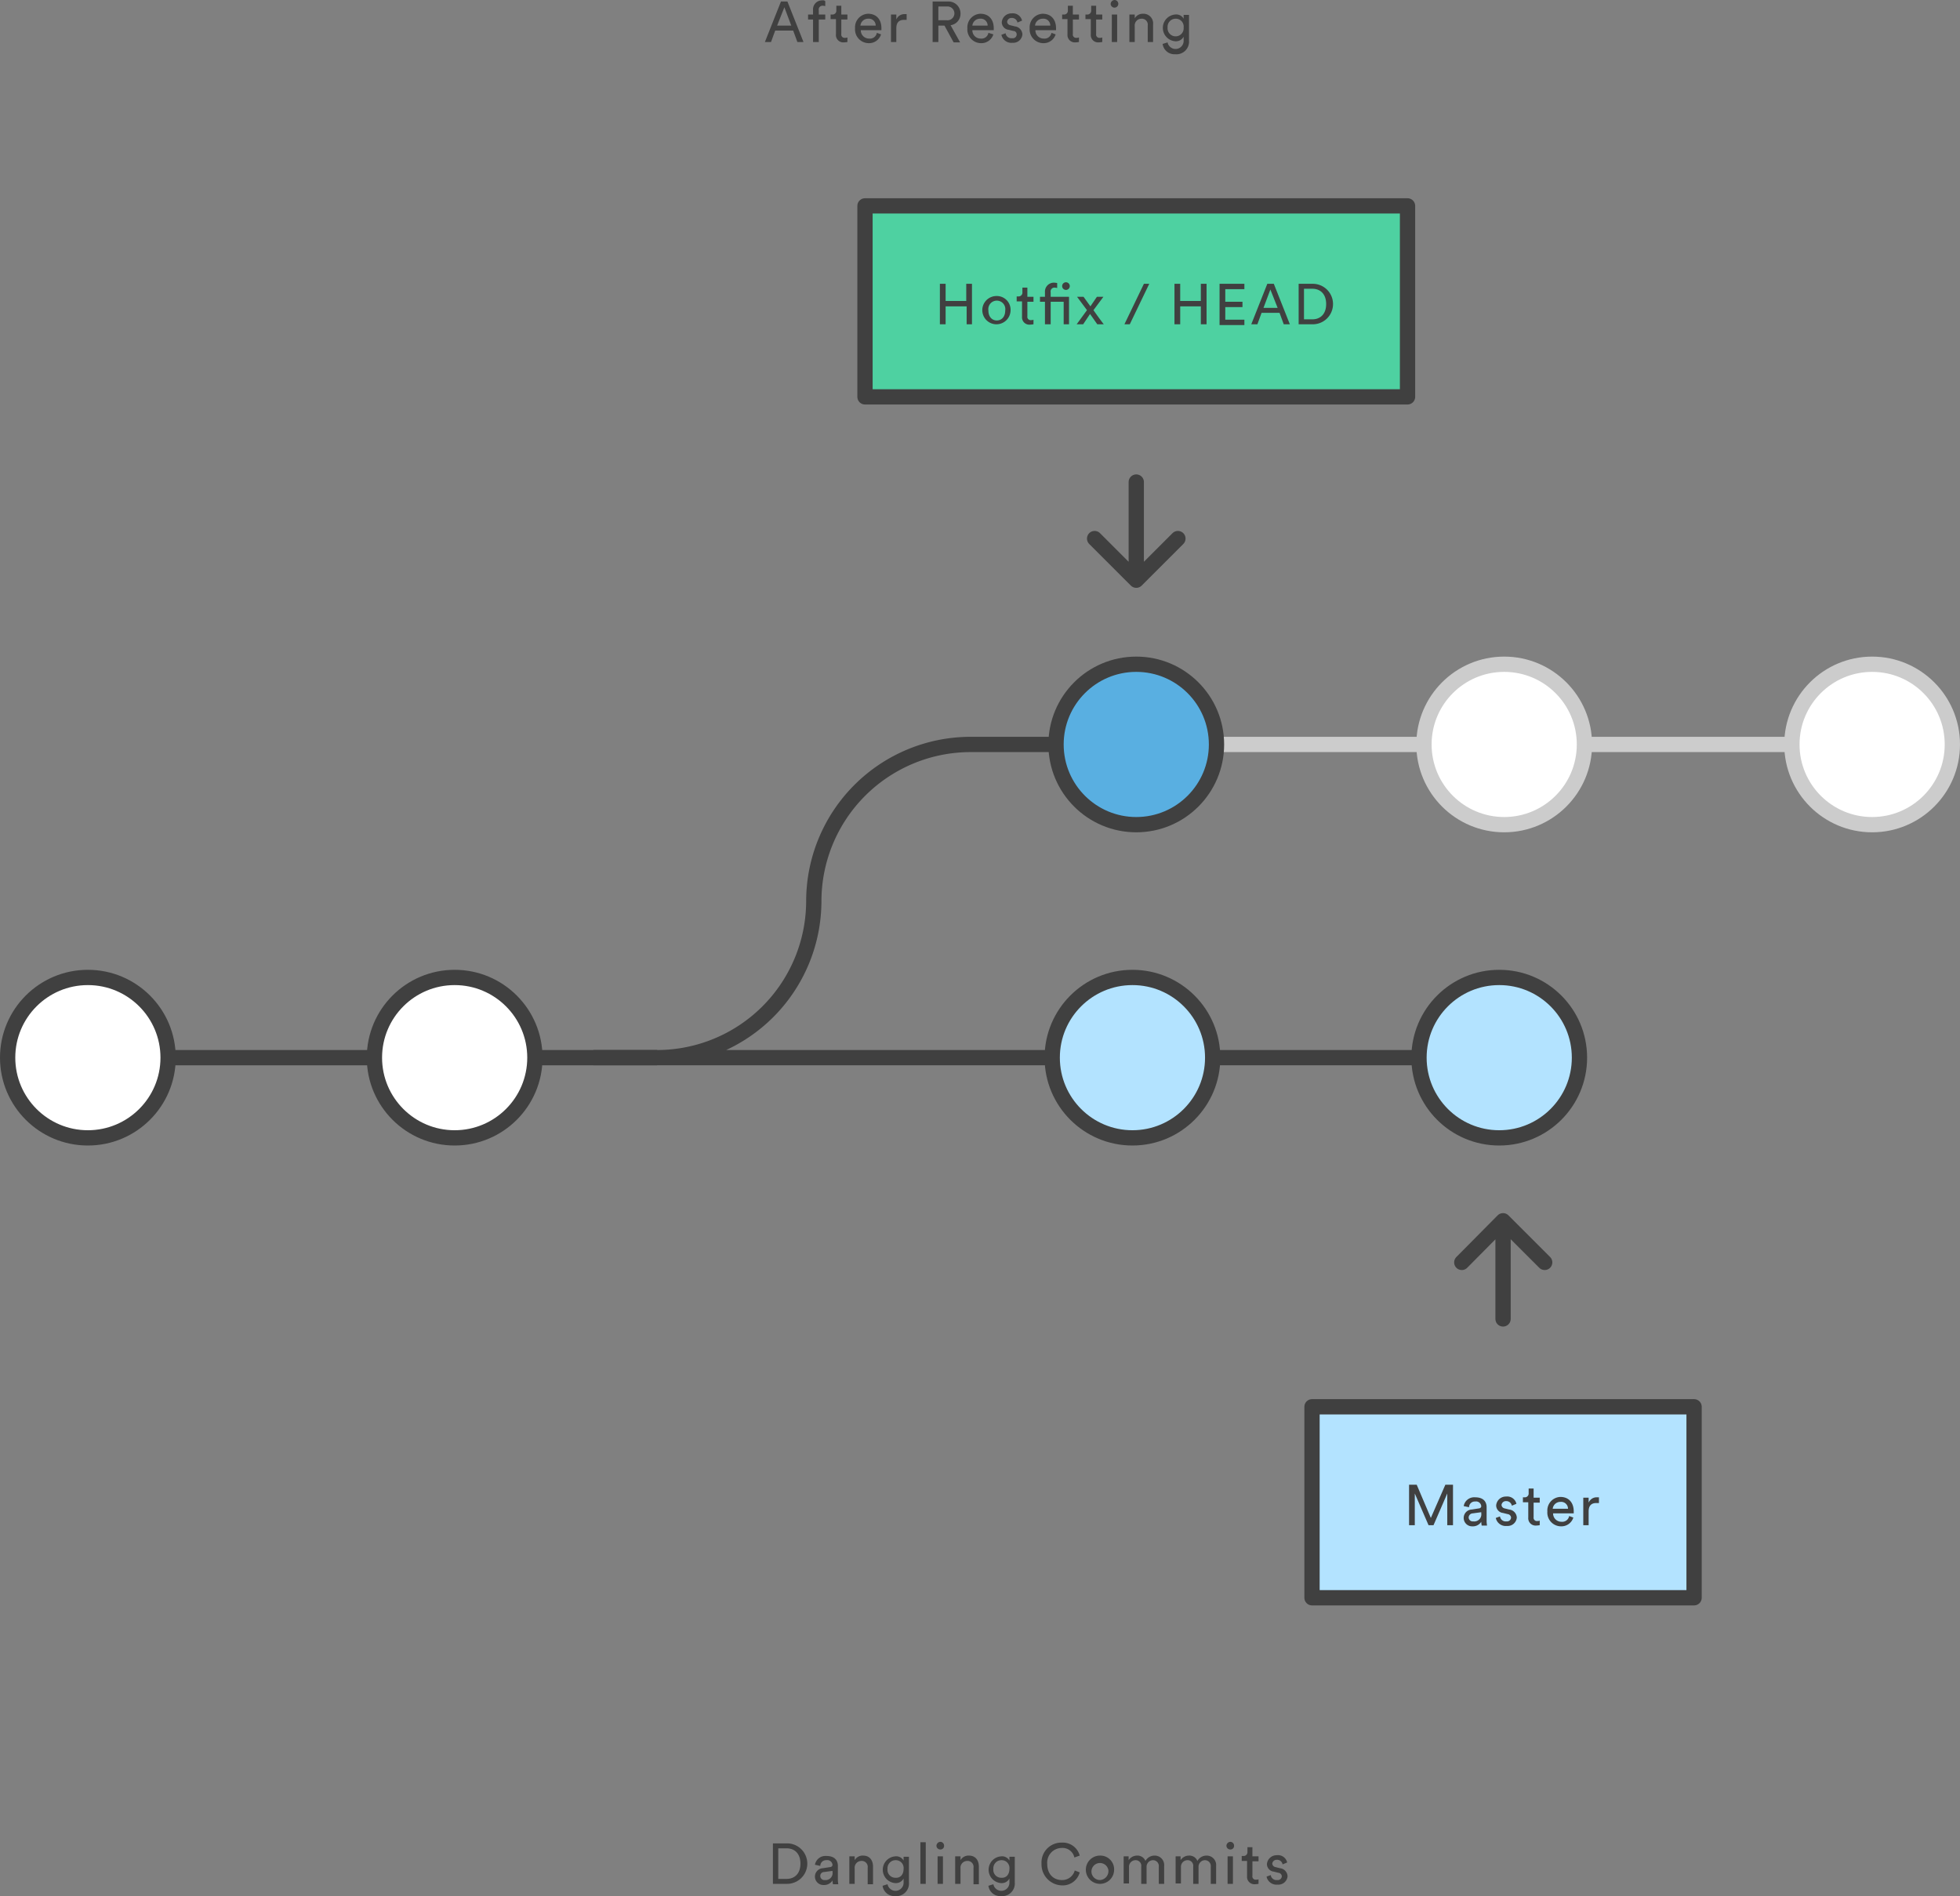 <svg id="Layer_1" data-name="Layer 1" xmlns="http://www.w3.org/2000/svg" viewBox="0 0 513 496.4"><rect x="0" y="0" width="513" height="496.4" fill="#808080" stroke="none"/><defs><style>.cls-1,.cls-4{fill:#fff;}.cls-1{stroke:#ccc;}.cls-1,.cls-6,.cls-8{stroke-linecap:round;}.cls-1,.cls-3,.cls-5,.cls-6,.cls-8{stroke-linejoin:round;}.cls-1,.cls-2,.cls-3,.cls-4,.cls-5,.cls-6,.cls-8{stroke-width:4px;}.cls-2,.cls-8{fill:none;}.cls-2,.cls-3,.cls-4,.cls-5,.cls-6,.cls-8{stroke:#404040;}.cls-2,.cls-4{stroke-miterlimit:10;}.cls-3{fill:#59afe1;}.cls-5{fill:#b3e3ff;}.cls-6{fill:#4ed1a1;}.cls-7{fill:#404040;}</style></defs><title>02-2</title><path class="cls-1" d="M461.7,884.1H612.5" transform="translate(-143.5 -689.2)"/><path class="cls-2" d="M298.8,966.1H514.9m-158.4-41a41.06,41.06,0,0,1-41,41m41-41a41.06,41.06,0,0,1,41-41h64.2" transform="translate(-143.5 -689.2)"/><circle class="cls-3" cx="297.4" cy="194.9" r="21"/><circle class="cls-1" cx="393.7" cy="194.9" r="21"/><circle class="cls-1" cx="490" cy="194.9" r="21"/><path class="cls-2" d="M145.5,966.1h170" transform="translate(-143.5 -689.2)"/><circle class="cls-4" cx="23" cy="276.9" r="21"/><circle class="cls-4" cx="119" cy="276.9" r="21"/><circle class="cls-5" cx="296.4" cy="276.9" r="21"/><circle class="cls-5" cx="392.4" cy="276.9" r="21"/><path class="cls-6" d="M369.9,743.1h142v50h-142v-50Z" transform="translate(-143.5 -689.2)"/><path class="cls-7" d="M396.5,774.1v-4.7H391v4.7h-1.5V763.5H391V768h5.4v-4.5h1.5v10.6h-1.4Zm11.5-3.6a3.7,3.7,0,1,1-3.7-3.8A3.6,3.6,0,0,1,408,770.5Zm-1.4,0a2.23,2.23,0,1,0-4.4,0c0,1.7,1,2.6,2.2,2.6S406.6,772.2,406.6,770.5Zm5.8-3.6H414v1.3h-1.6V772a0.86,0.86,0,0,0,1,1,1.27,1.27,0,0,0,.6-0.1v1.2a7.72,7.72,0,0,1-1,.1,1.92,1.92,0,0,1-2-2.1v-4h-1.4v-1.3H410a1,1,0,0,0,1.1-1.1v-1.2h1.3v2.4h0Zm7.8-3.6v1.3a3.54,3.54,0,0,0-.6-0.1,1,1,0,0,0-1.1,1.2v1.2h4.8v7.2h-1.4v-5.9h-3.4v5.9H417v-5.9h-1.3v-1.3H417v-1.2a2.34,2.34,0,0,1,2.4-2.5,5.38,5.38,0,0,1,.8.1h0Zm2.3-.2a1,1,0,0,1,1,1,1,1,0,0,1-2,0A1,1,0,0,1,422.5,763.1Zm5.5,7.3-2.6-3.5h1.7l1.8,2.5,1.7-2.5h1.7l-2.6,3.5c0.4,0.6,2.2,3.1,2.7,3.7h-1.7l-1.9-2.7-1.8,2.7h-1.7l2.7-3.7h0Zm11.2,3.7h-1.4l5.1-10.6h1.4Zm18.6,0v-4.7h-5.4v4.7h-1.5V763.5h1.5V768h5.4v-4.5h1.5v10.6h-1.5Zm4.9,0V763.5h6.5v1.4h-5v3.3h4.5v1.4h-4.5v3.3h5v1.4h-6.5v-0.2Zm15.7-3h-4.7l-1.1,3H471l4.2-10.6h1.7l4.2,10.6h-1.6Zm-4.2-1.3h3.7L476,765l-1.8,4.8h0Zm9.2,4.3V763.5h3.7a5.3,5.3,0,0,1,0,10.6h-3.7Zm3.6-1.3c2,0,3.6-1.3,3.6-4s-1.6-4-3.6-4h-2.2v8H487Z" transform="translate(-143.5 -689.2)"/><path class="cls-8" d="M440.9,838.9V815.4m10.9,14.8-10.9,10.9L430,830.2" transform="translate(-143.5 -689.2)"/><path class="cls-5" d="M486.9,1057.5h100v50h-100v-50Z" transform="translate(-143.5 -689.2)"/><path class="cls-7" d="M522.3,1088.5v-8.3l-3.6,8.3h-1.3l-3.6-8.3v8.3h-1.5v-10.6h2l3.7,8.7,3.8-8.7h2v10.6h-1.5Zm6.4-4.1,1.9-.3a0.65,0.65,0,0,0,.6-0.5,1.36,1.36,0,0,0-1.6-1.3,1.5,1.5,0,0,0-1.6,1.5l-1.4-.3a2.79,2.79,0,0,1,3-2.3c2.2,0,3,1.2,3,2.6v3.6c0,0.6.1,1,.1,1.2h-1.4c0-.2-0.1-0.5-0.1-1a2.57,2.57,0,0,1-2.3,1.2,2.2,2.2,0,1,1-.2-4.4h0Zm2.5,1v-0.3l-2.2.3a1.11,1.11,0,0,0-1.1,1.1,1.06,1.06,0,0,0,1.2,1A1.85,1.85,0,0,0,531.2,1085.4Zm4.9,0.8a1.51,1.51,0,0,0,1.7,1.3,1.06,1.06,0,0,0,1.2-1,1,1,0,0,0-.9-0.9l-1.2-.3a2,2,0,0,1-1.8-2,2.54,2.54,0,0,1,2.6-2.3,2.46,2.46,0,0,1,2.7,1.9l-1.2.5a1.45,1.45,0,0,0-1.5-1.2,1.13,1.13,0,0,0-1.2,1,1,1,0,0,0,.8.9l1.2,0.3a2.22,2.22,0,0,1,2,2.1,2.4,2.4,0,0,1-2.6,2.2,2.66,2.66,0,0,1-2.9-2.1l1.1-.4h0Zm8.8-4.9h1.6v1.3h-1.6v3.8a0.86,0.86,0,0,0,1,1,1.27,1.27,0,0,0,.6-0.1v1.2a7.72,7.72,0,0,1-1,.1,1.92,1.92,0,0,1-2-2.1v-4h-1.4v-1.3h0.4a1,1,0,0,0,1.1-1.1v-1.2h1.3v2.4h0Zm10.4,5.2a3.27,3.27,0,0,1-3.2,2.3,3.6,3.6,0,0,1-3.6-3.9,3.54,3.54,0,0,1,3.4-3.8c2.2,0,3.5,1.5,3.5,3.8v0.5H550a2.16,2.16,0,0,0,2.2,2.2,1.82,1.82,0,0,0,2-1.5Zm-1.4-2.3a1.79,1.79,0,0,0-2-1.8,2,2,0,0,0-2,1.8h4Zm8-1.5h-0.6c-1.2,0-2,.6-2,2.2v3.6h-1.4v-7.2h1.4v1.3a2.27,2.27,0,0,1,2.2-1.4H562v1.5h-0.1Z" transform="translate(-143.5 -689.2)"/><path class="cls-8" d="M536.9,1011v23.5m-10.8-14.8,10.8-10.9,10.9,10.9" transform="translate(-143.5 -689.2)"/><path class="cls-7" d="M351.1,697.2h-4.7l-1.1,3h-1.6l4.2-10.6h1.7l4.2,10.6h-1.6Zm-4.2-1.3h3.7l-1.8-4.8-1.9,4.8h0Zm10.9-1.6v5.9h-1.5v-5.9H355V693h1.3v-1.2a2.34,2.34,0,0,1,2.4-2.5,0.91,0.91,0,0,1,.8.2v1.3a3.54,3.54,0,0,0-.6-0.1,1,1,0,0,0-1.1,1.2V693h1.7v1.3h-1.7Zm5.9-1.3h1.6v1.3h-1.6v3.8a0.86,0.86,0,0,0,1,1,1.27,1.27,0,0,0,.6-0.1v1.2a7.72,7.72,0,0,1-1,.1,1.92,1.92,0,0,1-2-2.1v-4h-1.4V693h0.4a1,1,0,0,0,1.1-1.1v-1.2h1.3V693Zm10.4,5.2a3.27,3.27,0,0,1-3.2,2.3,3.6,3.6,0,0,1-3.6-3.9,3.54,3.54,0,0,1,3.4-3.8c2.2,0,3.5,1.5,3.5,3.8v0.5h-5.4a2.16,2.16,0,0,0,2.2,2.2,1.82,1.82,0,0,0,2-1.5Zm-1.4-2.3a1.79,1.79,0,0,0-2-1.8,2,2,0,0,0-2,1.8h4Zm8-1.5h-0.6c-1.2,0-2,.6-2,2.2v3.6h-1.4V693h1.4v1.3a2.27,2.27,0,0,1,2.2-1.4h0.5v1.5h-0.1Zm10,1.5h-1.6v4.3h-1.5V689.6h4a3.13,3.13,0,0,1,3.3,3.2,3,3,0,0,1-2.6,3l2.5,4.5h-1.7l-2.4-4.4h0Zm0.6-1.4a1.81,1.81,0,1,0,0-3.6h-2.2v3.6h2.2Zm12.2,3.7a3.27,3.27,0,0,1-3.2,2.3,3.6,3.6,0,0,1-3.6-3.9,3.54,3.54,0,0,1,3.4-3.8c2.2,0,3.5,1.5,3.5,3.8v0.5H398a2.16,2.16,0,0,0,2.2,2.2,1.82,1.82,0,0,0,2-1.5l1.3,0.4h0Zm-1.5-2.3a1.79,1.79,0,0,0-2-1.8,2,2,0,0,0-2,1.8h4Zm4.7,2a1.51,1.51,0,0,0,1.7,1.3,1,1,0,0,0,1.2-1,0.89,0.89,0,0,0-.9-0.9l-1.2-.3a2,2,0,0,1-1.8-2,2.54,2.54,0,0,1,2.6-2.3,2.46,2.46,0,0,1,2.7,1.9l-1.2.5a1.45,1.45,0,0,0-1.5-1.2,1.13,1.13,0,0,0-1.2,1,1,1,0,0,0,.8.9l1.2,0.3a2.22,2.22,0,0,1,2,2.1,2.4,2.4,0,0,1-2.6,2.2,2.66,2.66,0,0,1-2.9-2.1l1.1-.4h0Zm13.1,0.3a3.27,3.27,0,0,1-3.2,2.3,3.6,3.6,0,0,1-3.6-3.9,3.54,3.54,0,0,1,3.4-3.8c2.2,0,3.5,1.5,3.5,3.8v0.5h-5.4a2.16,2.16,0,0,0,2.2,2.2,1.82,1.82,0,0,0,2-1.5Zm-1.4-2.3a1.79,1.79,0,0,0-2-1.8,2,2,0,0,0-2,1.8h4Zm5.9-2.9h1.6v1.3h-1.6v3.8a0.86,0.86,0,0,0,1,1,1.27,1.27,0,0,0,.6-0.1v1.2a7.72,7.72,0,0,1-1,.1,1.92,1.92,0,0,1-2-2.1v-4h-1.4V693h0.4a1,1,0,0,0,1.1-1.1v-1.2h1.3V693Zm6.1,0H432v1.3h-1.6v3.8a0.86,0.86,0,0,0,1,1,1.27,1.27,0,0,0,.6-0.1v1.2a7.72,7.72,0,0,1-1,.1,1.92,1.92,0,0,1-2-2.1v-4h-1.4V693H428a1,1,0,0,0,1.1-1.1v-1.2h1.3V693Zm4.8-3.8a1,1,0,0,1,1,1,1,1,0,0,1-2,0A1.08,1.08,0,0,1,435.2,689.2Zm-0.7,11V693h1.4v7.2h-1.4Zm6,0h-1.4V693h1.4v1a2.41,2.41,0,0,1,2.2-1.2,2.52,2.52,0,0,1,2.6,2.8v4.6h-1.4v-4.3a1.56,1.56,0,0,0-1.7-1.8,1.77,1.77,0,0,0-1.7,2v4.1h0Zm8.6,0.1a2.12,2.12,0,0,0,4.2-.5v-1a2.26,2.26,0,0,1-2.2,1.2,3.51,3.51,0,0,1,0-7,2.21,2.21,0,0,1,2.2,1.1v-1h1.4v6.7a3.3,3.3,0,0,1-3.6,3.6,3.11,3.11,0,0,1-3.3-2.7l1.3-.4h0Zm4.2-3.9a2.05,2.05,0,0,0-2.1-2.3,2.11,2.11,0,0,0-2.1,2.3A2.11,2.11,0,1,0,453.3,696.4Zm-107.5,486v-10.6h3.7a5.3,5.3,0,0,1,0,10.6h-3.7Zm3.6-1.3c2,0,3.6-1.3,3.6-4s-1.6-4-3.6-4h-2.2v8h2.2Zm9.5-2.8,1.9-.3a0.65,0.65,0,0,0,.6-0.5,1.36,1.36,0,0,0-1.6-1.3,1.5,1.5,0,0,0-1.6,1.5l-1.4-.3a2.79,2.79,0,0,1,3-2.3c2.2,0,3,1.2,3,2.6v3.6c0,0.6.1,1,.1,1.2h-1.4c0-.2-0.1-0.5-0.1-1a2.57,2.57,0,0,1-2.3,1.2,2.2,2.2,0,1,1-.2-4.4h0Zm2.5,1V1179l-2.2.3a1,1,0,0,0-1,1.1,1.06,1.06,0,0,0,1.2,1A1.82,1.82,0,0,0,361.4,1179.3Zm5.8,3.1h-1.4v-7.2h1.4v1a2.41,2.41,0,0,1,2.2-1.2c1.7,0,2.6,1.2,2.6,2.9v4.6h-1.4v-4.3a1.56,1.56,0,0,0-1.7-1.8,1.77,1.77,0,0,0-1.7,2v4Zm8.6,0.1a2.12,2.12,0,0,0,4.2-.5v-1a2.26,2.26,0,0,1-2.2,1.2,3.51,3.51,0,0,1,0-7,2.21,2.21,0,0,1,2.2,1.1v-1h1.4v6.7a3.3,3.3,0,0,1-3.6,3.6,3.11,3.11,0,0,1-3.3-2.7l1.3-.4h0Zm4.2-4a2.05,2.05,0,0,0-2.1-2.3,2.11,2.11,0,0,0-2.1,2.3,2.05,2.05,0,0,0,2.1,2.3C379.2,1180.9,380,1179.9,380,1178.5Zm4.4,3.9v-10.9h1.4v10.9h-1.4Zm5.2-11a1,1,0,0,1,1,1,0.94,0.94,0,0,1-1,1,1,1,0,0,1-1-1A1.08,1.08,0,0,1,389.6,1171.4Zm-0.7,11v-7.2h1.4v7.2h-1.4Zm6,0h-1.4v-7.2h1.4v1a2.41,2.41,0,0,1,2.2-1.2c1.7,0,2.6,1.2,2.6,2.9v4.6h-1.4v-4.3a1.56,1.56,0,0,0-1.7-1.8,1.77,1.77,0,0,0-1.7,2v4Zm8.6,0.1a2.12,2.12,0,0,0,4.2-.5v-1a2.26,2.26,0,0,1-2.2,1.2,3.51,3.51,0,0,1,0-7,2.21,2.21,0,0,1,2.2,1.1v-1h1.4v6.7a3.3,3.3,0,0,1-3.6,3.6,3.11,3.11,0,0,1-3.3-2.7l1.3-.4h0Zm4.2-4a2.05,2.05,0,0,0-2.1-2.3,2.11,2.11,0,0,0-2.1,2.3,2.05,2.05,0,0,0,2.1,2.3C406.9,1180.9,407.7,1179.9,407.7,1178.5Zm8.4-1.4a5.2,5.2,0,0,1,5.3-5.5,4.58,4.58,0,0,1,4.7,3.4l-1.4.5a3.16,3.16,0,0,0-3.3-2.5,3.84,3.84,0,0,0-3.8,4.2c0,2.8,1.8,4.2,3.8,4.2a3.39,3.39,0,0,0,3.4-2.5l1.3,0.5a4.61,4.61,0,0,1-4.7,3.4A5.5,5.5,0,0,1,416.1,1177.1Zm19,1.7a3.7,3.7,0,1,1-3.7-3.8A3.6,3.6,0,0,1,435.1,1178.8Zm-1.5,0a2.23,2.23,0,1,0-2.2,2.6A2.34,2.34,0,0,0,433.6,1178.8Zm4,3.6v-7.2h1.3v1a2.63,2.63,0,0,1,2.2-1.2,2.24,2.24,0,0,1,2.2,1.4,2.72,2.72,0,0,1,2.4-1.4,2.47,2.47,0,0,1,2.5,2.7v4.7h-1.4v-4.5a1.53,1.53,0,0,0-1.5-1.7,1.71,1.71,0,0,0-1.7,1.8v4.4h-1.4v-4.5a1.47,1.47,0,0,0-1.5-1.7,1.71,1.71,0,0,0-1.7,1.8v4.3h-1.4v0.1Zm13.6,0v-7.2h1.3v1a2.63,2.63,0,0,1,2.2-1.2,2.24,2.24,0,0,1,2.2,1.4,2.72,2.72,0,0,1,2.4-1.4,2.47,2.47,0,0,1,2.5,2.7v4.7h-1.4v-4.5a1.53,1.53,0,0,0-1.5-1.7,1.71,1.71,0,0,0-1.7,1.8v4.4h-1.4v-4.5a1.47,1.47,0,0,0-1.5-1.7,1.71,1.71,0,0,0-1.7,1.8v4.3h-1.4v0.1Zm14.3-11a1,1,0,0,1,1,1,0.94,0.94,0,0,1-1,1,1,1,0,0,1-1-1A1.08,1.08,0,0,1,465.5,1171.4Zm-0.7,11v-7.2h1.4v7.2h-1.4Zm6.5-7.2h1.6v1.3h-1.6v3.8a0.86,0.86,0,0,0,1,1,1.27,1.27,0,0,0,.6-0.1v1.2a7.72,7.72,0,0,1-1,.1,1.92,1.92,0,0,1-2-2.1v-4h-1.4v-1.3h0.4a1,1,0,0,0,1.1-1.1v-1.2h1.3v2.4h0Zm4.8,4.9a1.51,1.51,0,0,0,1.7,1.3,1.06,1.06,0,0,0,1.2-1,1,1,0,0,0-.9-0.9l-1.2-.3a2,2,0,0,1-1.8-2,2.54,2.54,0,0,1,2.6-2.3,2.46,2.46,0,0,1,2.7,1.9l-1.2.5a1.45,1.45,0,0,0-1.5-1.2,1.13,1.13,0,0,0-1.2,1,1,1,0,0,0,.8.9l1.2,0.3a2.22,2.22,0,0,1,2,2.1,2.4,2.4,0,0,1-2.6,2.2,2.66,2.66,0,0,1-2.9-2.1l1.1-.4h0Z" transform="translate(-143.5 -689.2)"/></svg>